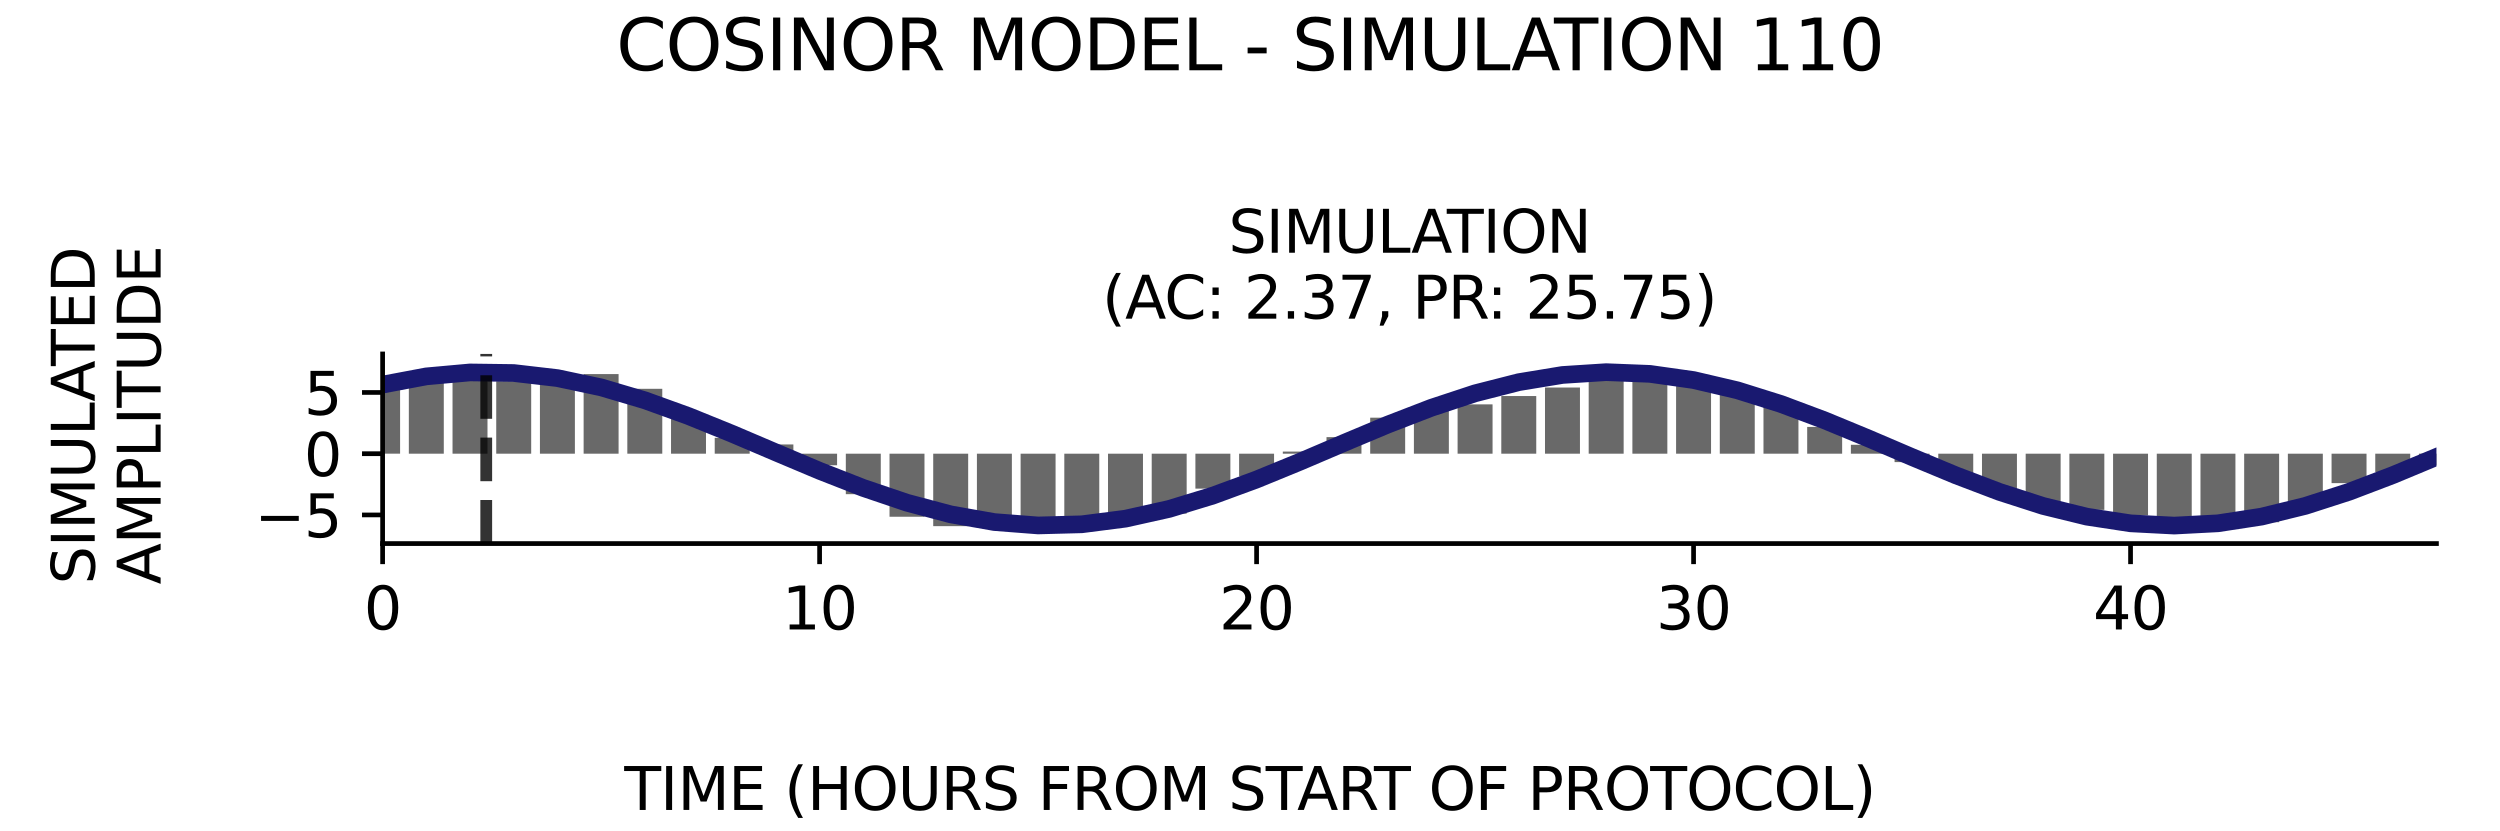 <?xml version="1.0" encoding="utf-8" standalone="no"?>
<!DOCTYPE svg PUBLIC "-//W3C//DTD SVG 1.1//EN"
  "http://www.w3.org/Graphics/SVG/1.1/DTD/svg11.dtd">
<svg xmlns:xlink="http://www.w3.org/1999/xlink" width="424.8pt" height="141.12pt" viewBox="0 0 424.8 141.12" xmlns="http://www.w3.org/2000/svg" version="1.1">
 <defs>
  <style type="text/css">*{stroke-linejoin: round; stroke-linecap: butt}</style>
 </defs>
 <g id="figure_1">
  <g id="patch_1">
   <path d="M 0 141.12 
L 424.8 141.12 
L 424.8 0 
L 0 0 
z
" style="fill: #ffffff"/>
  </g>
  <g id="axes_1">
   <g id="patch_2">
    <path d="M 65.014 92.36 
L 414 92.36 
L 414 60.144 
L 65.014 60.144 
z
" style="fill: #ffffff"/>
   </g>
   <g id="patch_3">
    <path d="M 62.044 77.091 
L 67.984 77.091 
L 67.984 64.722 
L 62.044 64.722 
z
" clip-path="url(#p6507af73e9)" style="fill: #696969"/>
   </g>
   <g id="patch_4">
    <path d="M 69.469 77.091 
L 75.409 77.091 
L 75.409 64.456 
L 69.469 64.456 
z
" clip-path="url(#p6507af73e9)" style="fill: #696969"/>
   </g>
   <g id="patch_5">
    <path d="M 76.894 77.091 
L 82.835 77.091 
L 82.835 63.674 
L 76.894 63.674 
z
" clip-path="url(#p6507af73e9)" style="fill: #696969"/>
   </g>
   <g id="patch_6">
    <path d="M 84.32 77.091 
L 90.26 77.091 
L 90.26 64.77 
L 84.32 64.77 
z
" clip-path="url(#p6507af73e9)" style="fill: #696969"/>
   </g>
   <g id="patch_7">
    <path d="M 91.745 77.091 
L 97.685 77.091 
L 97.685 63.468 
L 91.745 63.468 
z
" clip-path="url(#p6507af73e9)" style="fill: #696969"/>
   </g>
   <g id="patch_8">
    <path d="M 99.17 77.091 
L 105.11 77.091 
L 105.11 63.564 
L 99.17 63.564 
z
" clip-path="url(#p6507af73e9)" style="fill: #696969"/>
   </g>
   <g id="patch_9">
    <path d="M 106.595 77.091 
L 112.535 77.091 
L 112.535 66.065 
L 106.595 66.065 
z
" clip-path="url(#p6507af73e9)" style="fill: #696969"/>
   </g>
   <g id="patch_10">
    <path d="M 114.021 77.091 
L 119.961 77.091 
L 119.961 70.749 
L 114.021 70.749 
z
" clip-path="url(#p6507af73e9)" style="fill: #696969"/>
   </g>
   <g id="patch_11">
    <path d="M 121.446 77.091 
L 127.386 77.091 
L 127.386 74.397 
L 121.446 74.397 
z
" clip-path="url(#p6507af73e9)" style="fill: #696969"/>
   </g>
   <g id="patch_12">
    <path d="M 128.871 77.091 
L 134.811 77.091 
L 134.811 75.521 
L 128.871 75.521 
z
" clip-path="url(#p6507af73e9)" style="fill: #696969"/>
   </g>
   <g id="patch_13">
    <path d="M 136.296 77.091 
L 142.236 77.091 
L 142.236 79.057 
L 136.296 79.057 
z
" clip-path="url(#p6507af73e9)" style="fill: #696969"/>
   </g>
   <g id="patch_14">
    <path d="M 143.721 77.091 
L 149.662 77.091 
L 149.662 83.971 
L 143.721 83.971 
z
" clip-path="url(#p6507af73e9)" style="fill: #696969"/>
   </g>
   <g id="patch_15">
    <path d="M 151.147 77.091 
L 157.087 77.091 
L 157.087 87.805 
L 151.147 87.805 
z
" clip-path="url(#p6507af73e9)" style="fill: #696969"/>
   </g>
   <g id="patch_16">
    <path d="M 158.572 77.091 
L 164.512 77.091 
L 164.512 89.404 
L 158.572 89.404 
z
" clip-path="url(#p6507af73e9)" style="fill: #696969"/>
   </g>
   <g id="patch_17">
    <path d="M 165.997 77.091 
L 171.937 77.091 
L 171.937 89.399 
L 165.997 89.399 
z
" clip-path="url(#p6507af73e9)" style="fill: #696969"/>
   </g>
   <g id="patch_18">
    <path d="M 173.422 77.091 
L 179.363 77.091 
L 179.363 89.291 
L 173.422 89.291 
z
" clip-path="url(#p6507af73e9)" style="fill: #696969"/>
   </g>
   <g id="patch_19">
    <path d="M 180.848 77.091 
L 186.788 77.091 
L 186.788 89.636 
L 180.848 89.636 
z
" clip-path="url(#p6507af73e9)" style="fill: #696969"/>
   </g>
   <g id="patch_20">
    <path d="M 188.273 77.091 
L 194.213 77.091 
L 194.213 88.493 
L 188.273 88.493 
z
" clip-path="url(#p6507af73e9)" style="fill: #696969"/>
   </g>
   <g id="patch_21">
    <path d="M 195.698 77.091 
L 201.638 77.091 
L 201.638 87.278 
L 195.698 87.278 
z
" clip-path="url(#p6507af73e9)" style="fill: #696969"/>
   </g>
   <g id="patch_22">
    <path d="M 203.123 77.091 
L 209.064 77.091 
L 209.064 83.027 
L 203.123 83.027 
z
" clip-path="url(#p6507af73e9)" style="fill: #696969"/>
   </g>
   <g id="patch_23">
    <path d="M 210.549 77.091 
L 216.489 77.091 
L 216.489 80.958 
L 210.549 80.958 
z
" clip-path="url(#p6507af73e9)" style="fill: #696969"/>
   </g>
   <g id="patch_24">
    <path d="M 217.974 77.091 
L 223.914 77.091 
L 223.914 76.732 
L 217.974 76.732 
z
" clip-path="url(#p6507af73e9)" style="fill: #696969"/>
   </g>
   <g id="patch_25">
    <path d="M 225.399 77.091 
L 231.339 77.091 
L 231.339 74.276 
L 225.399 74.276 
z
" clip-path="url(#p6507af73e9)" style="fill: #696969"/>
   </g>
   <g id="patch_26">
    <path d="M 232.824 77.091 
L 238.764 77.091 
L 238.764 70.972 
L 232.824 70.972 
z
" clip-path="url(#p6507af73e9)" style="fill: #696969"/>
   </g>
   <g id="patch_27">
    <path d="M 240.25 77.091 
L 246.19 77.091 
L 246.19 68.876 
L 240.25 68.876 
z
" clip-path="url(#p6507af73e9)" style="fill: #696969"/>
   </g>
   <g id="patch_28">
    <path d="M 247.675 77.091 
L 253.615 77.091 
L 253.615 68.709 
L 247.675 68.709 
z
" clip-path="url(#p6507af73e9)" style="fill: #696969"/>
   </g>
   <g id="patch_29">
    <path d="M 255.1 77.091 
L 261.04 77.091 
L 261.04 67.294 
L 255.1 67.294 
z
" clip-path="url(#p6507af73e9)" style="fill: #696969"/>
   </g>
   <g id="patch_30">
    <path d="M 262.525 77.091 
L 268.465 77.091 
L 268.465 65.847 
L 262.525 65.847 
z
" clip-path="url(#p6507af73e9)" style="fill: #696969"/>
   </g>
   <g id="patch_31">
    <path d="M 269.95 77.091 
L 275.891 77.091 
L 275.891 62.834 
L 269.95 62.834 
z
" clip-path="url(#p6507af73e9)" style="fill: #696969"/>
   </g>
   <g id="patch_32">
    <path d="M 277.376 77.091 
L 283.316 77.091 
L 283.316 62.829 
L 277.376 62.829 
z
" clip-path="url(#p6507af73e9)" style="fill: #696969"/>
   </g>
   <g id="patch_33">
    <path d="M 284.801 77.091 
L 290.741 77.091 
L 290.741 63.897 
L 284.801 63.897 
z
" clip-path="url(#p6507af73e9)" style="fill: #696969"/>
   </g>
   <g id="patch_34">
    <path d="M 292.226 77.091 
L 298.166 77.091 
L 298.166 65.76 
L 292.226 65.76 
z
" clip-path="url(#p6507af73e9)" style="fill: #696969"/>
   </g>
   <g id="patch_35">
    <path d="M 299.651 77.091 
L 305.592 77.091 
L 305.592 68.456 
L 299.651 68.456 
z
" clip-path="url(#p6507af73e9)" style="fill: #696969"/>
   </g>
   <g id="patch_36">
    <path d="M 307.077 77.091 
L 313.017 77.091 
L 313.017 72.541 
L 307.077 72.541 
z
" clip-path="url(#p6507af73e9)" style="fill: #696969"/>
   </g>
   <g id="patch_37">
    <path d="M 314.502 77.091 
L 320.442 77.091 
L 320.442 75.577 
L 314.502 75.577 
z
" clip-path="url(#p6507af73e9)" style="fill: #696969"/>
   </g>
   <g id="patch_38">
    <path d="M 321.927 77.091 
L 327.867 77.091 
L 327.867 78.522 
L 321.927 78.522 
z
" clip-path="url(#p6507af73e9)" style="fill: #696969"/>
   </g>
   <g id="patch_39">
    <path d="M 329.352 77.091 
L 335.293 77.091 
L 335.293 80.449 
L 329.352 80.449 
z
" clip-path="url(#p6507af73e9)" style="fill: #696969"/>
   </g>
   <g id="patch_40">
    <path d="M 336.778 77.091 
L 342.718 77.091 
L 342.718 83.207 
L 336.778 83.207 
z
" clip-path="url(#p6507af73e9)" style="fill: #696969"/>
   </g>
   <g id="patch_41">
    <path d="M 344.203 77.091 
L 350.143 77.091 
L 350.143 85.5 
L 344.203 85.5 
z
" clip-path="url(#p6507af73e9)" style="fill: #696969"/>
   </g>
   <g id="patch_42">
    <path d="M 351.628 77.091 
L 357.568 77.091 
L 357.568 86.635 
L 351.628 86.635 
z
" clip-path="url(#p6507af73e9)" style="fill: #696969"/>
   </g>
   <g id="patch_43">
    <path d="M 359.053 77.091 
L 364.993 77.091 
L 364.993 87.582 
L 359.053 87.582 
z
" clip-path="url(#p6507af73e9)" style="fill: #696969"/>
   </g>
   <g id="patch_44">
    <path d="M 366.479 77.091 
L 372.419 77.091 
L 372.419 88.07 
L 366.479 88.07 
z
" clip-path="url(#p6507af73e9)" style="fill: #696969"/>
   </g>
   <g id="patch_45">
    <path d="M 373.904 77.091 
L 379.844 77.091 
L 379.844 89.675 
L 373.904 89.675 
z
" clip-path="url(#p6507af73e9)" style="fill: #696969"/>
   </g>
   <g id="patch_46">
    <path d="M 381.329 77.091 
L 387.269 77.091 
L 387.269 88.735 
L 381.329 88.735 
z
" clip-path="url(#p6507af73e9)" style="fill: #696969"/>
   </g>
   <g id="patch_47">
    <path d="M 388.754 77.091 
L 394.694 77.091 
L 394.694 86.02 
L 388.754 86.02 
z
" clip-path="url(#p6507af73e9)" style="fill: #696969"/>
   </g>
   <g id="patch_48">
    <path d="M 396.179 77.091 
L 402.12 77.091 
L 402.12 82.094 
L 396.179 82.094 
z
" clip-path="url(#p6507af73e9)" style="fill: #696969"/>
   </g>
   <g id="patch_49">
    <path d="M 403.605 77.091 
L 409.545 77.091 
L 409.545 80.216 
L 403.605 80.216 
z
" clip-path="url(#p6507af73e9)" style="fill: #696969"/>
   </g>
   <g id="patch_50">
    <path d="M 411.03 77.091 
L 416.97 77.091 
L 416.97 79.068 
L 411.03 79.068 
z
" clip-path="url(#p6507af73e9)" style="fill: #696969"/>
   </g>
   <g id="matplotlib.axis_1">
    <g id="xtick_1">
     <g id="line2d_1">
      <defs>
       <path id="ma2ad5ffc33" d="M 0 0 
L 0 3.5 
" style="stroke: #000000; stroke-width: 0.8"/>
      </defs>
      <g>
       <use xlink:href="#ma2ad5ffc33" x="65.014" y="92.36" style="stroke: #000000; stroke-width: 0.8"/>
      </g>
     </g>
     <g id="text_1">
      <!-- 0 -->
      <g transform="translate(61.833 106.958) scale(0.1 -0.1)">
       <defs>
        <path id="DejaVuSans-30" d="M 2034 4250 
Q 1547 4250 1301 3770 
Q 1056 3291 1056 2328 
Q 1056 1369 1301 889 
Q 1547 409 2034 409 
Q 2525 409 2770 889 
Q 3016 1369 3016 2328 
Q 3016 3291 2770 3770 
Q 2525 4250 2034 4250 
z
M 2034 4750 
Q 2819 4750 3233 4129 
Q 3647 3509 3647 2328 
Q 3647 1150 3233 529 
Q 2819 -91 2034 -91 
Q 1250 -91 836 529 
Q 422 1150 422 2328 
Q 422 3509 836 4129 
Q 1250 4750 2034 4750 
z
" transform="scale(0.016)"/>
       </defs>
       <use xlink:href="#DejaVuSans-30"/>
      </g>
     </g>
    </g>
    <g id="xtick_2">
     <g id="line2d_2">
      <g>
       <use xlink:href="#ma2ad5ffc33" x="139.266" y="92.36" style="stroke: #000000; stroke-width: 0.8"/>
      </g>
     </g>
     <g id="text_2">
      <!-- 10 -->
      <g transform="translate(132.904 106.958) scale(0.1 -0.1)">
       <defs>
        <path id="DejaVuSans-31" d="M 794 531 
L 1825 531 
L 1825 4091 
L 703 3866 
L 703 4441 
L 1819 4666 
L 2450 4666 
L 2450 531 
L 3481 531 
L 3481 0 
L 794 0 
L 794 531 
z
" transform="scale(0.016)"/>
       </defs>
       <use xlink:href="#DejaVuSans-31"/>
       <use xlink:href="#DejaVuSans-30" x="63.623"/>
      </g>
     </g>
    </g>
    <g id="xtick_3">
     <g id="line2d_3">
      <g>
       <use xlink:href="#ma2ad5ffc33" x="213.519" y="92.36" style="stroke: #000000; stroke-width: 0.8"/>
      </g>
     </g>
     <g id="text_3">
      <!-- 20 -->
      <g transform="translate(207.156 106.958) scale(0.1 -0.1)">
       <defs>
        <path id="DejaVuSans-32" d="M 1228 531 
L 3431 531 
L 3431 0 
L 469 0 
L 469 531 
Q 828 903 1448 1529 
Q 2069 2156 2228 2338 
Q 2531 2678 2651 2914 
Q 2772 3150 2772 3378 
Q 2772 3750 2511 3984 
Q 2250 4219 1831 4219 
Q 1534 4219 1204 4116 
Q 875 4013 500 3803 
L 500 4441 
Q 881 4594 1212 4672 
Q 1544 4750 1819 4750 
Q 2544 4750 2975 4387 
Q 3406 4025 3406 3419 
Q 3406 3131 3298 2873 
Q 3191 2616 2906 2266 
Q 2828 2175 2409 1742 
Q 1991 1309 1228 531 
z
" transform="scale(0.016)"/>
       </defs>
       <use xlink:href="#DejaVuSans-32"/>
       <use xlink:href="#DejaVuSans-30" x="63.623"/>
      </g>
     </g>
    </g>
    <g id="xtick_4">
     <g id="line2d_4">
      <g>
       <use xlink:href="#ma2ad5ffc33" x="287.771" y="92.36" style="stroke: #000000; stroke-width: 0.8"/>
      </g>
     </g>
     <g id="text_4">
      <!-- 30 -->
      <g transform="translate(281.409 106.958) scale(0.1 -0.1)">
       <defs>
        <path id="DejaVuSans-33" d="M 2597 2516 
Q 3050 2419 3304 2112 
Q 3559 1806 3559 1356 
Q 3559 666 3084 287 
Q 2609 -91 1734 -91 
Q 1441 -91 1130 -33 
Q 819 25 488 141 
L 488 750 
Q 750 597 1062 519 
Q 1375 441 1716 441 
Q 2309 441 2620 675 
Q 2931 909 2931 1356 
Q 2931 1769 2642 2001 
Q 2353 2234 1838 2234 
L 1294 2234 
L 1294 2753 
L 1863 2753 
Q 2328 2753 2575 2939 
Q 2822 3125 2822 3475 
Q 2822 3834 2567 4026 
Q 2313 4219 1838 4219 
Q 1578 4219 1281 4162 
Q 984 4106 628 3988 
L 628 4550 
Q 988 4650 1302 4700 
Q 1616 4750 1894 4750 
Q 2613 4750 3031 4423 
Q 3450 4097 3450 3541 
Q 3450 3153 3228 2886 
Q 3006 2619 2597 2516 
z
" transform="scale(0.016)"/>
       </defs>
       <use xlink:href="#DejaVuSans-33"/>
       <use xlink:href="#DejaVuSans-30" x="63.623"/>
      </g>
     </g>
    </g>
    <g id="xtick_5">
     <g id="line2d_5">
      <g>
       <use xlink:href="#ma2ad5ffc33" x="362.023" y="92.36" style="stroke: #000000; stroke-width: 0.8"/>
      </g>
     </g>
     <g id="text_5">
      <!-- 40 -->
      <g transform="translate(355.661 106.958) scale(0.1 -0.1)">
       <defs>
        <path id="DejaVuSans-34" d="M 2419 4116 
L 825 1625 
L 2419 1625 
L 2419 4116 
z
M 2253 4666 
L 3047 4666 
L 3047 1625 
L 3713 1625 
L 3713 1100 
L 3047 1100 
L 3047 0 
L 2419 0 
L 2419 1100 
L 313 1100 
L 313 1709 
L 2253 4666 
z
" transform="scale(0.016)"/>
       </defs>
       <use xlink:href="#DejaVuSans-34"/>
       <use xlink:href="#DejaVuSans-30" x="63.623"/>
      </g>
     </g>
    </g>
   </g>
   <g id="matplotlib.axis_2">
    <g id="ytick_1">
     <g id="line2d_6">
      <defs>
       <path id="m25dc4806af" d="M 0 0 
L -3.5 0 
" style="stroke: #000000; stroke-width: 0.8"/>
      </defs>
      <g>
       <use xlink:href="#m25dc4806af" x="65.014" y="87.496" style="stroke: #000000; stroke-width: 0.8"/>
      </g>
     </g>
     <g id="text_6">
      <!-- −5 -->
      <g transform="translate(43.272 91.296) scale(0.1 -0.1)">
       <defs>
        <path id="DejaVuSans-2212" d="M 678 2272 
L 4684 2272 
L 4684 1741 
L 678 1741 
L 678 2272 
z
" transform="scale(0.016)"/>
        <path id="DejaVuSans-35" d="M 691 4666 
L 3169 4666 
L 3169 4134 
L 1269 4134 
L 1269 2991 
Q 1406 3038 1543 3061 
Q 1681 3084 1819 3084 
Q 2600 3084 3056 2656 
Q 3513 2228 3513 1497 
Q 3513 744 3044 326 
Q 2575 -91 1722 -91 
Q 1428 -91 1123 -41 
Q 819 9 494 109 
L 494 744 
Q 775 591 1075 516 
Q 1375 441 1709 441 
Q 2250 441 2565 725 
Q 2881 1009 2881 1497 
Q 2881 1984 2565 2268 
Q 2250 2553 1709 2553 
Q 1456 2553 1204 2497 
Q 953 2441 691 2322 
L 691 4666 
z
" transform="scale(0.016)"/>
       </defs>
       <use xlink:href="#DejaVuSans-2212"/>
       <use xlink:href="#DejaVuSans-35" x="83.789"/>
      </g>
     </g>
    </g>
    <g id="ytick_2">
     <g id="line2d_7">
      <g>
       <use xlink:href="#m25dc4806af" x="65.014" y="77.091" style="stroke: #000000; stroke-width: 0.8"/>
      </g>
     </g>
     <g id="text_7">
      <!-- 0 -->
      <g transform="translate(51.651 80.891) scale(0.1 -0.1)">
       <use xlink:href="#DejaVuSans-30"/>
      </g>
     </g>
    </g>
    <g id="ytick_3">
     <g id="line2d_8">
      <g>
       <use xlink:href="#m25dc4806af" x="65.014" y="66.686" style="stroke: #000000; stroke-width: 0.8"/>
      </g>
     </g>
     <g id="text_8">
      <!-- 5 -->
      <g transform="translate(51.651 70.486) scale(0.1 -0.1)">
       <use xlink:href="#DejaVuSans-35"/>
      </g>
     </g>
    </g>
   </g>
   <g id="line2d_9">
    <path d="M 65.014 65.352 
L 72.439 63.953 
L 79.864 63.283 
L 87.29 63.383 
L 94.715 64.246 
L 102.14 65.821 
L 109.565 68.016 
L 116.991 70.699 
L 124.416 73.712 
L 131.841 76.877 
L 139.266 80.005 
L 146.692 82.913 
L 154.117 85.426 
L 161.542 87.398 
L 168.967 88.709 
L 176.393 89.284 
L 183.818 89.088 
L 191.243 88.132 
L 198.668 86.474 
L 206.093 84.21 
L 213.519 81.477 
L 220.944 78.435 
L 228.369 75.264 
L 235.794 72.153 
L 243.22 69.286 
L 250.645 66.832 
L 258.07 64.938 
L 265.495 63.715 
L 272.921 63.236 
L 280.346 63.528 
L 287.771 64.576 
L 295.196 66.316 
L 302.621 68.646 
L 310.047 71.428 
L 317.472 74.496 
L 324.897 77.67 
L 332.322 80.76 
L 339.748 83.584 
L 347.173 85.975 
L 354.598 87.791 
L 362.023 88.924 
L 369.449 89.308 
L 376.874 88.919 
L 384.299 87.78 
L 391.724 85.96 
L 399.15 83.565 
L 406.575 80.738 
L 414 77.647 
" clip-path="url(#p6507af73e9)" style="fill: none; stroke: #191970; stroke-width: 3; stroke-linecap: square"/>
   </g>
   <g id="line2d_10">
    <path d="M 82.622 92.36 
L 82.622 60.144 
" clip-path="url(#p6507af73e9)" style="fill: none; stroke-dasharray: 7.4,3.2; stroke-dashoffset: 0; stroke: #000000; stroke-opacity: 0.8; stroke-width: 2"/>
   </g>
   <g id="patch_51">
    <path d="M 65.014 92.36 
L 65.014 60.144 
" style="fill: none; stroke: #000000; stroke-width: 0.8; stroke-linejoin: miter; stroke-linecap: square"/>
   </g>
   <g id="patch_52">
    <path d="M 65.014 92.36 
L 414 92.36 
" style="fill: none; stroke: #000000; stroke-width: 0.8; stroke-linejoin: miter; stroke-linecap: square"/>
   </g>
   <g id="text_9">
    <!-- SIMULATION -->
    <g transform="translate(208.748 42.946) scale(0.1 -0.1)">
     <defs>
      <path id="DejaVuSans-53" d="M 3425 4513 
L 3425 3897 
Q 3066 4069 2747 4153 
Q 2428 4238 2131 4238 
Q 1616 4238 1336 4038 
Q 1056 3838 1056 3469 
Q 1056 3159 1242 3001 
Q 1428 2844 1947 2747 
L 2328 2669 
Q 3034 2534 3370 2195 
Q 3706 1856 3706 1288 
Q 3706 609 3251 259 
Q 2797 -91 1919 -91 
Q 1588 -91 1214 -16 
Q 841 59 441 206 
L 441 856 
Q 825 641 1194 531 
Q 1563 422 1919 422 
Q 2459 422 2753 634 
Q 3047 847 3047 1241 
Q 3047 1584 2836 1778 
Q 2625 1972 2144 2069 
L 1759 2144 
Q 1053 2284 737 2584 
Q 422 2884 422 3419 
Q 422 4038 858 4394 
Q 1294 4750 2059 4750 
Q 2388 4750 2728 4690 
Q 3069 4631 3425 4513 
z
" transform="scale(0.016)"/>
      <path id="DejaVuSans-49" d="M 628 4666 
L 1259 4666 
L 1259 0 
L 628 0 
L 628 4666 
z
" transform="scale(0.016)"/>
      <path id="DejaVuSans-4d" d="M 628 4666 
L 1569 4666 
L 2759 1491 
L 3956 4666 
L 4897 4666 
L 4897 0 
L 4281 0 
L 4281 4097 
L 3078 897 
L 2444 897 
L 1241 4097 
L 1241 0 
L 628 0 
L 628 4666 
z
" transform="scale(0.016)"/>
      <path id="DejaVuSans-55" d="M 556 4666 
L 1191 4666 
L 1191 1831 
Q 1191 1081 1462 751 
Q 1734 422 2344 422 
Q 2950 422 3222 751 
Q 3494 1081 3494 1831 
L 3494 4666 
L 4128 4666 
L 4128 1753 
Q 4128 841 3676 375 
Q 3225 -91 2344 -91 
Q 1459 -91 1007 375 
Q 556 841 556 1753 
L 556 4666 
z
" transform="scale(0.016)"/>
      <path id="DejaVuSans-4c" d="M 628 4666 
L 1259 4666 
L 1259 531 
L 3531 531 
L 3531 0 
L 628 0 
L 628 4666 
z
" transform="scale(0.016)"/>
      <path id="DejaVuSans-41" d="M 2188 4044 
L 1331 1722 
L 3047 1722 
L 2188 4044 
z
M 1831 4666 
L 2547 4666 
L 4325 0 
L 3669 0 
L 3244 1197 
L 1141 1197 
L 716 0 
L 50 0 
L 1831 4666 
z
" transform="scale(0.016)"/>
      <path id="DejaVuSans-54" d="M -19 4666 
L 3928 4666 
L 3928 4134 
L 2272 4134 
L 2272 0 
L 1638 0 
L 1638 4134 
L -19 4134 
L -19 4666 
z
" transform="scale(0.016)"/>
      <path id="DejaVuSans-4f" d="M 2522 4238 
Q 1834 4238 1429 3725 
Q 1025 3213 1025 2328 
Q 1025 1447 1429 934 
Q 1834 422 2522 422 
Q 3209 422 3611 934 
Q 4013 1447 4013 2328 
Q 4013 3213 3611 3725 
Q 3209 4238 2522 4238 
z
M 2522 4750 
Q 3503 4750 4090 4092 
Q 4678 3434 4678 2328 
Q 4678 1225 4090 567 
Q 3503 -91 2522 -91 
Q 1538 -91 948 565 
Q 359 1222 359 2328 
Q 359 3434 948 4092 
Q 1538 4750 2522 4750 
z
" transform="scale(0.016)"/>
      <path id="DejaVuSans-4e" d="M 628 4666 
L 1478 4666 
L 3547 763 
L 3547 4666 
L 4159 4666 
L 4159 0 
L 3309 0 
L 1241 3903 
L 1241 0 
L 628 0 
L 628 4666 
z
" transform="scale(0.016)"/>
     </defs>
     <use xlink:href="#DejaVuSans-53"/>
     <use xlink:href="#DejaVuSans-49" x="63.477"/>
     <use xlink:href="#DejaVuSans-4d" x="92.969"/>
     <use xlink:href="#DejaVuSans-55" x="179.248"/>
     <use xlink:href="#DejaVuSans-4c" x="252.441"/>
     <use xlink:href="#DejaVuSans-41" x="310.404"/>
     <use xlink:href="#DejaVuSans-54" x="371.062"/>
     <use xlink:href="#DejaVuSans-49" x="432.146"/>
     <use xlink:href="#DejaVuSans-4f" x="461.639"/>
     <use xlink:href="#DejaVuSans-4e" x="540.35"/>
    </g>
    <!-- (AC: 2.37, PR: 25.75) -->
    <g transform="translate(187.277 54.144) scale(0.1 -0.1)">
     <defs>
      <path id="DejaVuSans-28" d="M 1984 4856 
Q 1566 4138 1362 3434 
Q 1159 2731 1159 2009 
Q 1159 1288 1364 580 
Q 1569 -128 1984 -844 
L 1484 -844 
Q 1016 -109 783 600 
Q 550 1309 550 2009 
Q 550 2706 781 3412 
Q 1013 4119 1484 4856 
L 1984 4856 
z
" transform="scale(0.016)"/>
      <path id="DejaVuSans-43" d="M 4122 4306 
L 4122 3641 
Q 3803 3938 3442 4084 
Q 3081 4231 2675 4231 
Q 1875 4231 1450 3742 
Q 1025 3253 1025 2328 
Q 1025 1406 1450 917 
Q 1875 428 2675 428 
Q 3081 428 3442 575 
Q 3803 722 4122 1019 
L 4122 359 
Q 3791 134 3420 21 
Q 3050 -91 2638 -91 
Q 1578 -91 968 557 
Q 359 1206 359 2328 
Q 359 3453 968 4101 
Q 1578 4750 2638 4750 
Q 3056 4750 3426 4639 
Q 3797 4528 4122 4306 
z
" transform="scale(0.016)"/>
      <path id="DejaVuSans-3a" d="M 750 794 
L 1409 794 
L 1409 0 
L 750 0 
L 750 794 
z
M 750 3309 
L 1409 3309 
L 1409 2516 
L 750 2516 
L 750 3309 
z
" transform="scale(0.016)"/>
      <path id="DejaVuSans-20" transform="scale(0.016)"/>
      <path id="DejaVuSans-2e" d="M 684 794 
L 1344 794 
L 1344 0 
L 684 0 
L 684 794 
z
" transform="scale(0.016)"/>
      <path id="DejaVuSans-37" d="M 525 4666 
L 3525 4666 
L 3525 4397 
L 1831 0 
L 1172 0 
L 2766 4134 
L 525 4134 
L 525 4666 
z
" transform="scale(0.016)"/>
      <path id="DejaVuSans-2c" d="M 750 794 
L 1409 794 
L 1409 256 
L 897 -744 
L 494 -744 
L 750 256 
L 750 794 
z
" transform="scale(0.016)"/>
      <path id="DejaVuSans-50" d="M 1259 4147 
L 1259 2394 
L 2053 2394 
Q 2494 2394 2734 2622 
Q 2975 2850 2975 3272 
Q 2975 3691 2734 3919 
Q 2494 4147 2053 4147 
L 1259 4147 
z
M 628 4666 
L 2053 4666 
Q 2838 4666 3239 4311 
Q 3641 3956 3641 3272 
Q 3641 2581 3239 2228 
Q 2838 1875 2053 1875 
L 1259 1875 
L 1259 0 
L 628 0 
L 628 4666 
z
" transform="scale(0.016)"/>
      <path id="DejaVuSans-52" d="M 2841 2188 
Q 3044 2119 3236 1894 
Q 3428 1669 3622 1275 
L 4263 0 
L 3584 0 
L 2988 1197 
Q 2756 1666 2539 1819 
Q 2322 1972 1947 1972 
L 1259 1972 
L 1259 0 
L 628 0 
L 628 4666 
L 2053 4666 
Q 2853 4666 3247 4331 
Q 3641 3997 3641 3322 
Q 3641 2881 3436 2590 
Q 3231 2300 2841 2188 
z
M 1259 4147 
L 1259 2491 
L 2053 2491 
Q 2509 2491 2742 2702 
Q 2975 2913 2975 3322 
Q 2975 3731 2742 3939 
Q 2509 4147 2053 4147 
L 1259 4147 
z
" transform="scale(0.016)"/>
      <path id="DejaVuSans-29" d="M 513 4856 
L 1013 4856 
Q 1481 4119 1714 3412 
Q 1947 2706 1947 2009 
Q 1947 1309 1714 600 
Q 1481 -109 1013 -844 
L 513 -844 
Q 928 -128 1133 580 
Q 1338 1288 1338 2009 
Q 1338 2731 1133 3434 
Q 928 4138 513 4856 
z
" transform="scale(0.016)"/>
     </defs>
     <use xlink:href="#DejaVuSans-28"/>
     <use xlink:href="#DejaVuSans-41" x="39.014"/>
     <use xlink:href="#DejaVuSans-43" x="105.672"/>
     <use xlink:href="#DejaVuSans-3a" x="175.496"/>
     <use xlink:href="#DejaVuSans-20" x="209.188"/>
     <use xlink:href="#DejaVuSans-32" x="240.975"/>
     <use xlink:href="#DejaVuSans-2e" x="304.598"/>
     <use xlink:href="#DejaVuSans-33" x="336.385"/>
     <use xlink:href="#DejaVuSans-37" x="400.008"/>
     <use xlink:href="#DejaVuSans-2c" x="463.631"/>
     <use xlink:href="#DejaVuSans-20" x="495.418"/>
     <use xlink:href="#DejaVuSans-50" x="527.205"/>
     <use xlink:href="#DejaVuSans-52" x="587.508"/>
     <use xlink:href="#DejaVuSans-3a" x="653.865"/>
     <use xlink:href="#DejaVuSans-20" x="687.557"/>
     <use xlink:href="#DejaVuSans-32" x="719.344"/>
     <use xlink:href="#DejaVuSans-35" x="782.967"/>
     <use xlink:href="#DejaVuSans-2e" x="846.59"/>
     <use xlink:href="#DejaVuSans-37" x="878.377"/>
     <use xlink:href="#DejaVuSans-35" x="942"/>
     <use xlink:href="#DejaVuSans-29" x="1005.623"/>
    </g>
   </g>
  </g>
  <g id="text_10">
   <!-- COSINOR MODEL - SIMULATION 110 -->
   <g transform="translate(104.717 11.941) scale(0.12 -0.12)">
    <defs>
     <path id="DejaVuSans-44" d="M 1259 4147 
L 1259 519 
L 2022 519 
Q 2988 519 3436 956 
Q 3884 1394 3884 2338 
Q 3884 3275 3436 3711 
Q 2988 4147 2022 4147 
L 1259 4147 
z
M 628 4666 
L 1925 4666 
Q 3281 4666 3915 4102 
Q 4550 3538 4550 2338 
Q 4550 1131 3912 565 
Q 3275 0 1925 0 
L 628 0 
L 628 4666 
z
" transform="scale(0.016)"/>
     <path id="DejaVuSans-45" d="M 628 4666 
L 3578 4666 
L 3578 4134 
L 1259 4134 
L 1259 2753 
L 3481 2753 
L 3481 2222 
L 1259 2222 
L 1259 531 
L 3634 531 
L 3634 0 
L 628 0 
L 628 4666 
z
" transform="scale(0.016)"/>
     <path id="DejaVuSans-2d" d="M 313 2009 
L 1997 2009 
L 1997 1497 
L 313 1497 
L 313 2009 
z
" transform="scale(0.016)"/>
    </defs>
    <use xlink:href="#DejaVuSans-43"/>
    <use xlink:href="#DejaVuSans-4f" x="69.824"/>
    <use xlink:href="#DejaVuSans-53" x="148.535"/>
    <use xlink:href="#DejaVuSans-49" x="212.012"/>
    <use xlink:href="#DejaVuSans-4e" x="241.504"/>
    <use xlink:href="#DejaVuSans-4f" x="316.309"/>
    <use xlink:href="#DejaVuSans-52" x="395.02"/>
    <use xlink:href="#DejaVuSans-20" x="464.502"/>
    <use xlink:href="#DejaVuSans-4d" x="496.289"/>
    <use xlink:href="#DejaVuSans-4f" x="582.568"/>
    <use xlink:href="#DejaVuSans-44" x="661.279"/>
    <use xlink:href="#DejaVuSans-45" x="738.281"/>
    <use xlink:href="#DejaVuSans-4c" x="801.465"/>
    <use xlink:href="#DejaVuSans-20" x="857.178"/>
    <use xlink:href="#DejaVuSans-2d" x="888.965"/>
    <use xlink:href="#DejaVuSans-20" x="925.049"/>
    <use xlink:href="#DejaVuSans-53" x="956.836"/>
    <use xlink:href="#DejaVuSans-49" x="1020.312"/>
    <use xlink:href="#DejaVuSans-4d" x="1049.805"/>
    <use xlink:href="#DejaVuSans-55" x="1136.084"/>
    <use xlink:href="#DejaVuSans-4c" x="1209.277"/>
    <use xlink:href="#DejaVuSans-41" x="1267.24"/>
    <use xlink:href="#DejaVuSans-54" x="1327.898"/>
    <use xlink:href="#DejaVuSans-49" x="1388.982"/>
    <use xlink:href="#DejaVuSans-4f" x="1418.475"/>
    <use xlink:href="#DejaVuSans-4e" x="1497.186"/>
    <use xlink:href="#DejaVuSans-20" x="1571.99"/>
    <use xlink:href="#DejaVuSans-31" x="1603.777"/>
    <use xlink:href="#DejaVuSans-31" x="1667.4"/>
    <use xlink:href="#DejaVuSans-30" x="1731.023"/>
   </g>
  </g>
  <g id="text_11">
   <!-- TIME (HOURS FROM START OF PROTOCOL) -->
   <g transform="translate(106.08 137.629) scale(0.1 -0.1)">
    <defs>
     <path id="DejaVuSans-48" d="M 628 4666 
L 1259 4666 
L 1259 2753 
L 3553 2753 
L 3553 4666 
L 4184 4666 
L 4184 0 
L 3553 0 
L 3553 2222 
L 1259 2222 
L 1259 0 
L 628 0 
L 628 4666 
z
" transform="scale(0.016)"/>
     <path id="DejaVuSans-46" d="M 628 4666 
L 3309 4666 
L 3309 4134 
L 1259 4134 
L 1259 2759 
L 3109 2759 
L 3109 2228 
L 1259 2228 
L 1259 0 
L 628 0 
L 628 4666 
z
" transform="scale(0.016)"/>
    </defs>
    <use xlink:href="#DejaVuSans-54"/>
    <use xlink:href="#DejaVuSans-49" x="61.084"/>
    <use xlink:href="#DejaVuSans-4d" x="90.576"/>
    <use xlink:href="#DejaVuSans-45" x="176.855"/>
    <use xlink:href="#DejaVuSans-20" x="240.039"/>
    <use xlink:href="#DejaVuSans-28" x="271.826"/>
    <use xlink:href="#DejaVuSans-48" x="310.84"/>
    <use xlink:href="#DejaVuSans-4f" x="386.035"/>
    <use xlink:href="#DejaVuSans-55" x="464.746"/>
    <use xlink:href="#DejaVuSans-52" x="537.939"/>
    <use xlink:href="#DejaVuSans-53" x="607.422"/>
    <use xlink:href="#DejaVuSans-20" x="670.898"/>
    <use xlink:href="#DejaVuSans-46" x="702.686"/>
    <use xlink:href="#DejaVuSans-52" x="760.205"/>
    <use xlink:href="#DejaVuSans-4f" x="829.688"/>
    <use xlink:href="#DejaVuSans-4d" x="908.398"/>
    <use xlink:href="#DejaVuSans-20" x="994.678"/>
    <use xlink:href="#DejaVuSans-53" x="1026.465"/>
    <use xlink:href="#DejaVuSans-54" x="1089.941"/>
    <use xlink:href="#DejaVuSans-41" x="1143.275"/>
    <use xlink:href="#DejaVuSans-52" x="1211.684"/>
    <use xlink:href="#DejaVuSans-54" x="1273.916"/>
    <use xlink:href="#DejaVuSans-20" x="1335"/>
    <use xlink:href="#DejaVuSans-4f" x="1366.787"/>
    <use xlink:href="#DejaVuSans-46" x="1445.498"/>
    <use xlink:href="#DejaVuSans-20" x="1503.018"/>
    <use xlink:href="#DejaVuSans-50" x="1534.805"/>
    <use xlink:href="#DejaVuSans-52" x="1595.107"/>
    <use xlink:href="#DejaVuSans-4f" x="1664.59"/>
    <use xlink:href="#DejaVuSans-54" x="1743.301"/>
    <use xlink:href="#DejaVuSans-4f" x="1804.385"/>
    <use xlink:href="#DejaVuSans-43" x="1883.096"/>
    <use xlink:href="#DejaVuSans-4f" x="1952.92"/>
    <use xlink:href="#DejaVuSans-4c" x="2031.631"/>
    <use xlink:href="#DejaVuSans-29" x="2087.344"/>
   </g>
  </g>
  <g id="text_12">
   <!-- SIMULATED -->
   <g transform="translate(16.094 99.293) rotate(-90) scale(0.1 -0.1)">
    <use xlink:href="#DejaVuSans-53"/>
    <use xlink:href="#DejaVuSans-49" x="63.477"/>
    <use xlink:href="#DejaVuSans-4d" x="92.969"/>
    <use xlink:href="#DejaVuSans-55" x="179.248"/>
    <use xlink:href="#DejaVuSans-4c" x="252.441"/>
    <use xlink:href="#DejaVuSans-41" x="310.404"/>
    <use xlink:href="#DejaVuSans-54" x="371.062"/>
    <use xlink:href="#DejaVuSans-45" x="432.146"/>
    <use xlink:href="#DejaVuSans-44" x="495.33"/>
   </g>
   <!-- AMPLITUDE -->
   <g transform="translate(27.292 99.293) rotate(-90) scale(0.1 -0.1)">
    <use xlink:href="#DejaVuSans-41"/>
    <use xlink:href="#DejaVuSans-4d" x="68.408"/>
    <use xlink:href="#DejaVuSans-50" x="154.688"/>
    <use xlink:href="#DejaVuSans-4c" x="214.99"/>
    <use xlink:href="#DejaVuSans-49" x="270.703"/>
    <use xlink:href="#DejaVuSans-54" x="300.195"/>
    <use xlink:href="#DejaVuSans-55" x="361.279"/>
    <use xlink:href="#DejaVuSans-44" x="434.473"/>
    <use xlink:href="#DejaVuSans-45" x="511.475"/>
   </g>
  </g>
 </g>
 <defs>
  <clipPath id="p6507af73e9">
   <rect x="65.014" y="60.144" width="348.986" height="32.216"/>
  </clipPath>
 </defs>
</svg>
